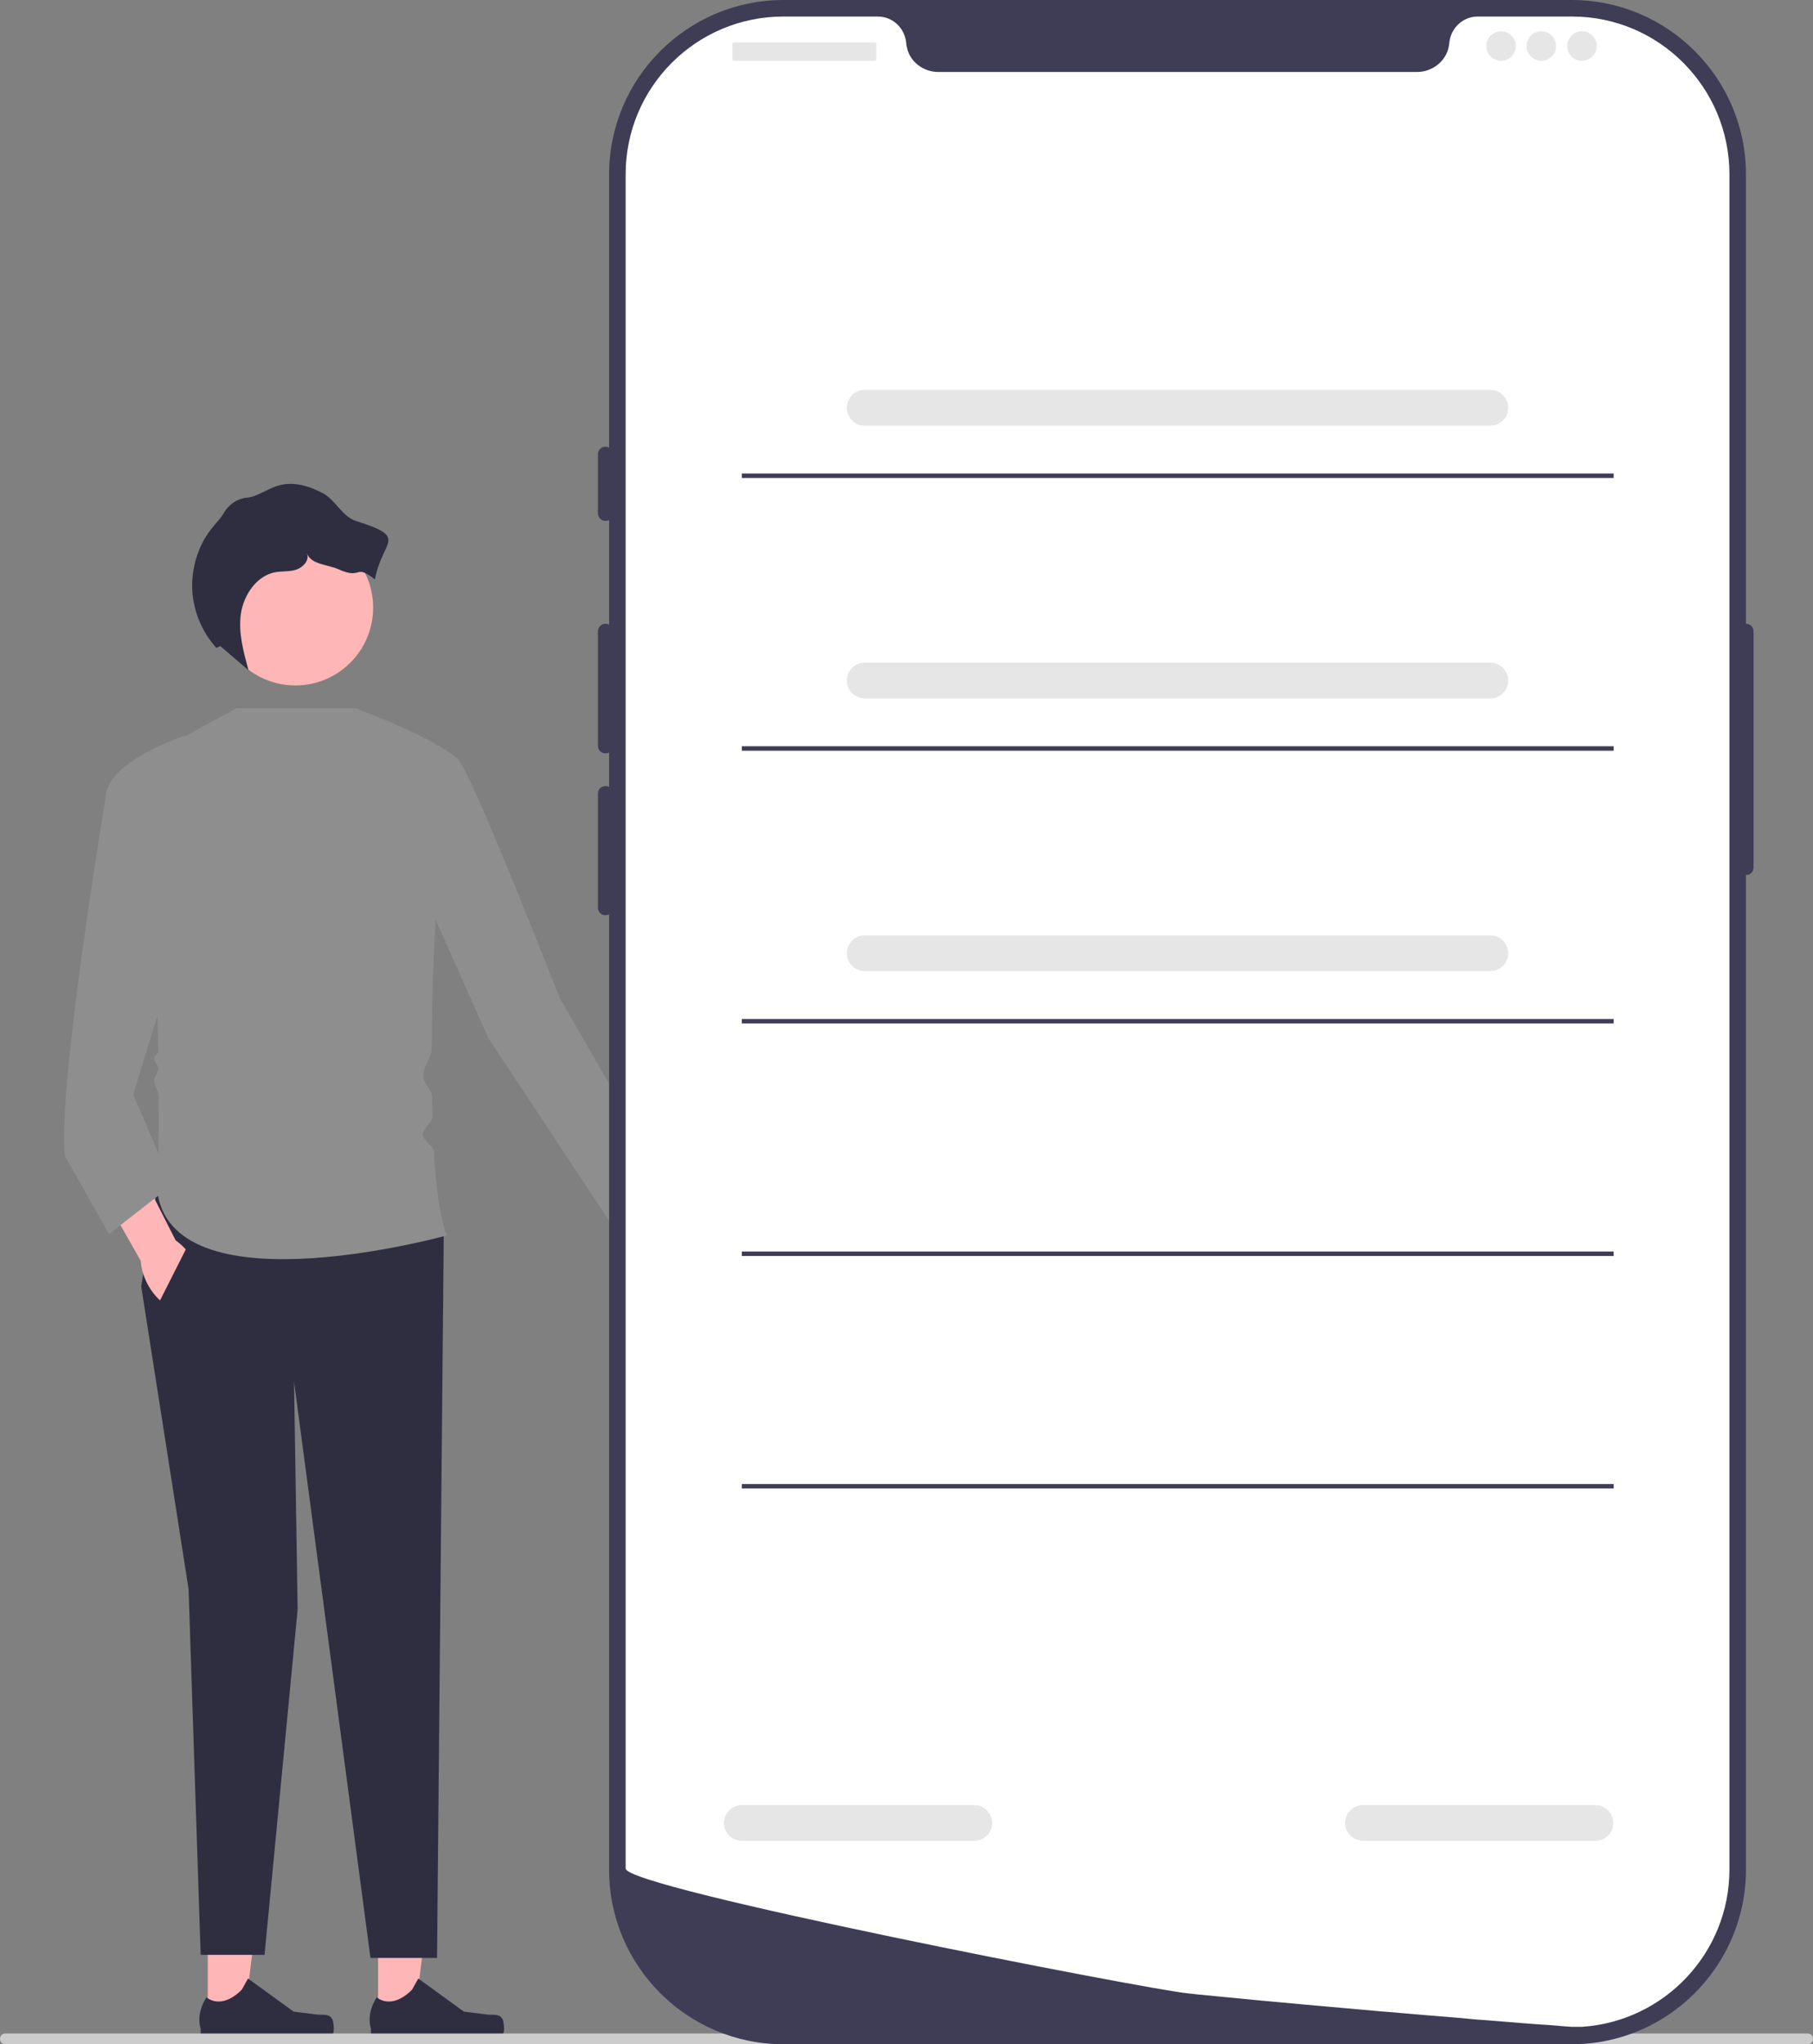 <?xml version="1.0" encoding="utf-8"?>
<!-- Generator: Adobe Illustrator 28.0.0, SVG Export Plug-In . SVG Version: 6.00 Build 0)  -->
<svg version="1.1" id="Capa_1" xmlns="http://www.w3.org/2000/svg" xmlns:xlink="http://www.w3.org/1999/xlink" x="0px" y="0px"
	 viewBox="0 0 405.7 457.2" style="enable-background:new 0 0 405.7 457.2;" xml:space="preserve">
<rect x="0" y="0" width="405.7" height="457.2" fill="#808080" stroke="none"/>
<style type="text/css">
	.st0{fill:#FFB6B6;}
	.st1{fill:#2F2E41;}
	.st2{fill:#8E8E8E;}
	.st3{fill:#CCCCCC;}
	.st4{fill:#3F3D56;}
	.st5{fill:#FFFFFF;}
	.st6{fill:#E6E6E6;}
</style>
<g>
	<path class="st0" d="M155.5,280c2.3,4.5,1.9,9.3-1,10.7c-2.8,1.5-7-1-9.3-5.4c-1-2-1.5-4-1.5-5.7l-9.5-19l9-4.3l8.4,19.2
		C153.2,276.5,154.5,278,155.5,280L155.5,280z"/>
	<g>
		<polygon class="st0" points="84.6,451.7 92.7,451.7 96.6,420.4 84.6,420.4 		"/>
		<path class="st1" d="M112.4,451.5L112.4,451.5c0.3,0.4,0.4,1.8,0.4,2.3l0,0c0,1.5-1.2,2.8-2.8,2.8H84.9c-1,0-1.9-0.8-1.9-1.9v-1
			c0,0-1.2-3.1,1.3-7c0,0,3.2,3,7.9-1.7l1.4-2.5l10.2,7.4l5.6,0.7C110.7,450.6,111.8,450.5,112.4,451.5z"/>
	</g>
	<g>
		<polygon class="st0" points="46.5,451.7 54.6,451.7 58.5,420.4 46.5,420.4 		"/>
		<path class="st1" d="M74.3,451.5L74.3,451.5c0.3,0.4,0.4,1.8,0.4,2.3l0,0c0,1.5-1.2,2.8-2.8,2.8H46.8c-1,0-1.9-0.8-1.9-1.9v-1
			c0,0-1.2-3.1,1.3-7c0,0,3.2,3,7.9-1.7l1.4-2.5l10.2,7.4l5.6,0.7C72.6,450.6,73.7,450.5,74.3,451.5z"/>
	</g>
	<polygon class="st1" points="35,266.8 31.6,287.7 42.2,355.4 44.9,437.2 59.2,437.2 66.6,360 65.8,309 82.9,437.9 97.8,437.9 
		99.3,276.3 	"/>
	<path class="st2" d="M52.9,158.4h26.9l23.3,13.7c-3.6-0.9-6.4,32.7-6.5,62.4c0,2-2,4.2-1.9,6.2c0,1.7,2,3,2,4.6
		c0,1.5,0.1,3,0.1,4.4c0,1.2-2.2,2.8-2.2,4c0.1,1.5,2.4,2.5,2.5,3.9c0.5,8.6,1.5,15.4,2.9,18.7c0,0-60.1,16.7-64.7-9.1
		c0,0,0.3-9.3,0.2-22.1c0-1.1-1-2.2-1-3.4c0-0.9,1-1.9,0.9-2.8c0-0.7-0.9-1.4-0.9-2.2c0-0.5,0.9-1,0.9-1.5
		c-0.4-24.4-2-55.2-7.7-63.1C27.8,172.1,52.9,158.4,52.9,158.4z"/>
	<path class="st2" d="M79.5,158.4c0,0,17.4,6.3,23,11.4c2.9,2.7,22.7,53.3,22.7,53.3l27.4,47.7l-14.2,5.4l-29.1-44l-12.9-28.9
		L79.5,158.4L79.5,158.4z"/>
	<path class="st0" d="M43.3,281.8c2.5,4.3,2.4,9.2-0.4,10.8c-2.8,1.6-7.1-0.6-9.6-4.9c-1.1-1.9-1.7-3.9-1.8-5.7L21,263.5l8.8-4.8
		l9.5,18.7C40.7,278.4,42.2,279.9,43.3,281.8L43.3,281.8z"/>
	<path class="st2" d="M49.1,182l-7.6-17.5c0,0-17.9,5.7-17.9,14.1c0,0-10.7,63.9-9.1,79.9l9.9,17.5l14.1-11l-8.7-20.2L49.1,182
		L49.1,182z"/>
	<polygon class="st1" points="33.4,295.6 42.4,277.8 52.9,292.3 43.4,301.4 	"/>
	<circle class="st0" cx="66.1" cy="135.9" r="17.4"/>
	<path class="st1" d="M79.6,116.5c-3-1-4.5-4.6-7.2-6.1c-3.1-1.7-6.7-2.8-10.1-1.8c-2.1,0.6-3.9,1.9-5.9,2.5
		c-0.4,0.1-0.7,0.2-1.1,0.2c-2.2,0.2-4.1,1.5-5.3,3.5l0,0.1c-0.7,1.1-1.6,2-2.4,3c-3,3.6-4.6,8.4-4.6,13.1c0,5.1,2,10.1,5.4,13.9
		l0.9-0.4c2.1,1.8,4.2,3.6,6.3,5.4c-1.1-4.1-2.3-8.4-1.7-12.6c0.6-4.2,3.5-8.5,7.6-9.3c1.6-0.3,3.3-0.1,4.8-0.6
		c1.5-0.5,3-2.1,2.4-3.6c1,2.5,4.5,2.4,7,3.5c5.5,2.5,3.5-1.4,8.2,2.3C85.5,120.7,91.7,120.3,79.6,116.5L79.6,116.5z"/>
</g>
<path class="st3" d="M0,456c0,0.7,0.5,1.2,1.2,1.2h403.3c0.7,0,1.2-0.5,1.2-1.2c0-0.7-0.5-1.2-1.2-1.2H1.2C0.5,454.8,0,455.3,0,456z
	"/>
<path class="st4" d="M351.7,457.2H175.3c-21.5,0-39-17.5-39-39V39c0-21.5,17.5-39,39-39h176.4c21.5,0,39,17.5,39,39v379.1
	C390.7,439.7,373.2,457.2,351.7,457.2L351.7,457.2z"/>
<path class="st4" d="M390.7,139.5c-0.9,0-1.7,0.7-1.7,1.7v52.8c0,0.9,0.7,1.7,1.7,1.7s1.7-0.7,1.7-1.7v-52.8
	C392.4,140.2,391.6,139.5,390.7,139.5z"/>
<path class="st5" d="M387,39v379.1c0,18.7-14.6,34-33,35.2h0c-0.3,0-0.5,0-0.8,0c-0.5,0-1,0-1.5,0c0,0-1.8-0.1-5.1-0.4
	c-3.4-0.2-8.2-0.6-14.3-1.1c-1.8-0.1-3.7-0.3-5.8-0.5c-4-0.3-8.5-0.7-13.2-1.1c-1.9-0.2-3.9-0.3-5.9-0.5
	c-10.2-0.9-21.7-1.9-33.8-3.1c-2-0.2-4.1-0.4-6.2-0.6c-0.5-0.1-1.1-0.1-1.7-0.2c-8.6-0.8-125.7-23.5-125.7-27.9V39
	c0-19.5,15.8-35.3,35.3-35.3h21.1c3.4,0,6.1,2.6,6.4,6c0,0.2,0,0.4,0.1,0.7c0.6,3.4,3.7,5.7,7.1,5.7h107.1c3.4,0,6.5-2.4,7.1-5.7
	c0-0.2,0.1-0.4,0.1-0.7c0.3-3.4,3-6,6.4-6h21.1C371.2,3.7,387,19.5,387,39z"/>
<path class="st4" d="M135.5,99.9c-0.9,0-1.7,0.7-1.7,1.7v13.2c0,0.9,0.7,1.7,1.7,1.7s1.7-0.7,1.7-1.7v-13.2
	C137.1,100.6,136.4,99.9,135.5,99.9z"/>
<path class="st4" d="M135.5,139.5c-0.9,0-1.7,0.7-1.7,1.7v25.6c0,0.9,0.7,1.7,1.7,1.7s1.7-0.7,1.7-1.7v-25.6
	C137.1,140.2,136.4,139.5,135.5,139.5z"/>
<path class="st4" d="M135.5,175.8c-0.9,0-1.7,0.7-1.7,1.7V203c0,0.9,0.7,1.7,1.7,1.7s1.7-0.7,1.7-1.7v-25.6
	C137.1,176.5,136.4,175.8,135.5,175.8z"/>
<path class="st6" d="M164.2,9.5h31.6c0.2,0,0.3,0.1,0.3,0.3v3.5c0,0.2-0.1,0.3-0.3,0.3h-31.6c-0.2,0-0.3-0.1-0.3-0.3V9.8
	C163.9,9.6,164.1,9.5,164.2,9.5z"/>
<circle class="st6" cx="335.9" cy="10.3" r="3.3"/>
<circle class="st6" cx="344.9" cy="10.3" r="3.3"/>
<circle class="st6" cx="354" cy="10.3" r="3.3"/>
<path class="st6" d="M333.5,95.2h-140c-2.2,0-4-1.8-4-4s1.8-4,4-4h140c2.2,0,4,1.8,4,4S335.7,95.2,333.5,95.2L333.5,95.2z"/>
<path class="st6" d="M357,411.7h-52c-2.2,0-4-1.8-4-4s1.8-4,4-4h52c2.2,0,4,1.8,4,4S359.3,411.7,357,411.7z"/>
<path class="st6" d="M218,411.7h-52c-2.2,0-4-1.8-4-4s1.8-4,4-4h52c2.2,0,4,1.8,4,4S220.3,411.7,218,411.7z"/>
<rect x="166" y="105.9" class="st4" width="195.1" height="1"/>
<path class="st6" d="M333.5,156.2h-140c-2.2,0-4-1.8-4-4s1.8-4,4-4h140c2.2,0,4,1.8,4,4S335.7,156.2,333.5,156.2L333.5,156.2z"/>
<rect x="166" y="166.9" class="st4" width="195.1" height="1"/>
<path class="st6" d="M333.5,217.2h-140c-2.2,0-4-1.8-4-4s1.8-4,4-4h140c2.2,0,4,1.8,4,4S335.7,217.2,333.5,217.2L333.5,217.2z"/>
<rect x="166" y="227.9" class="st4" width="195.1" height="1"/>
<rect x="166" y="279.9" class="st4" width="195.1" height="1"/>
<rect x="166" y="331.9" class="st4" width="195.1" height="1"/>
</svg>
